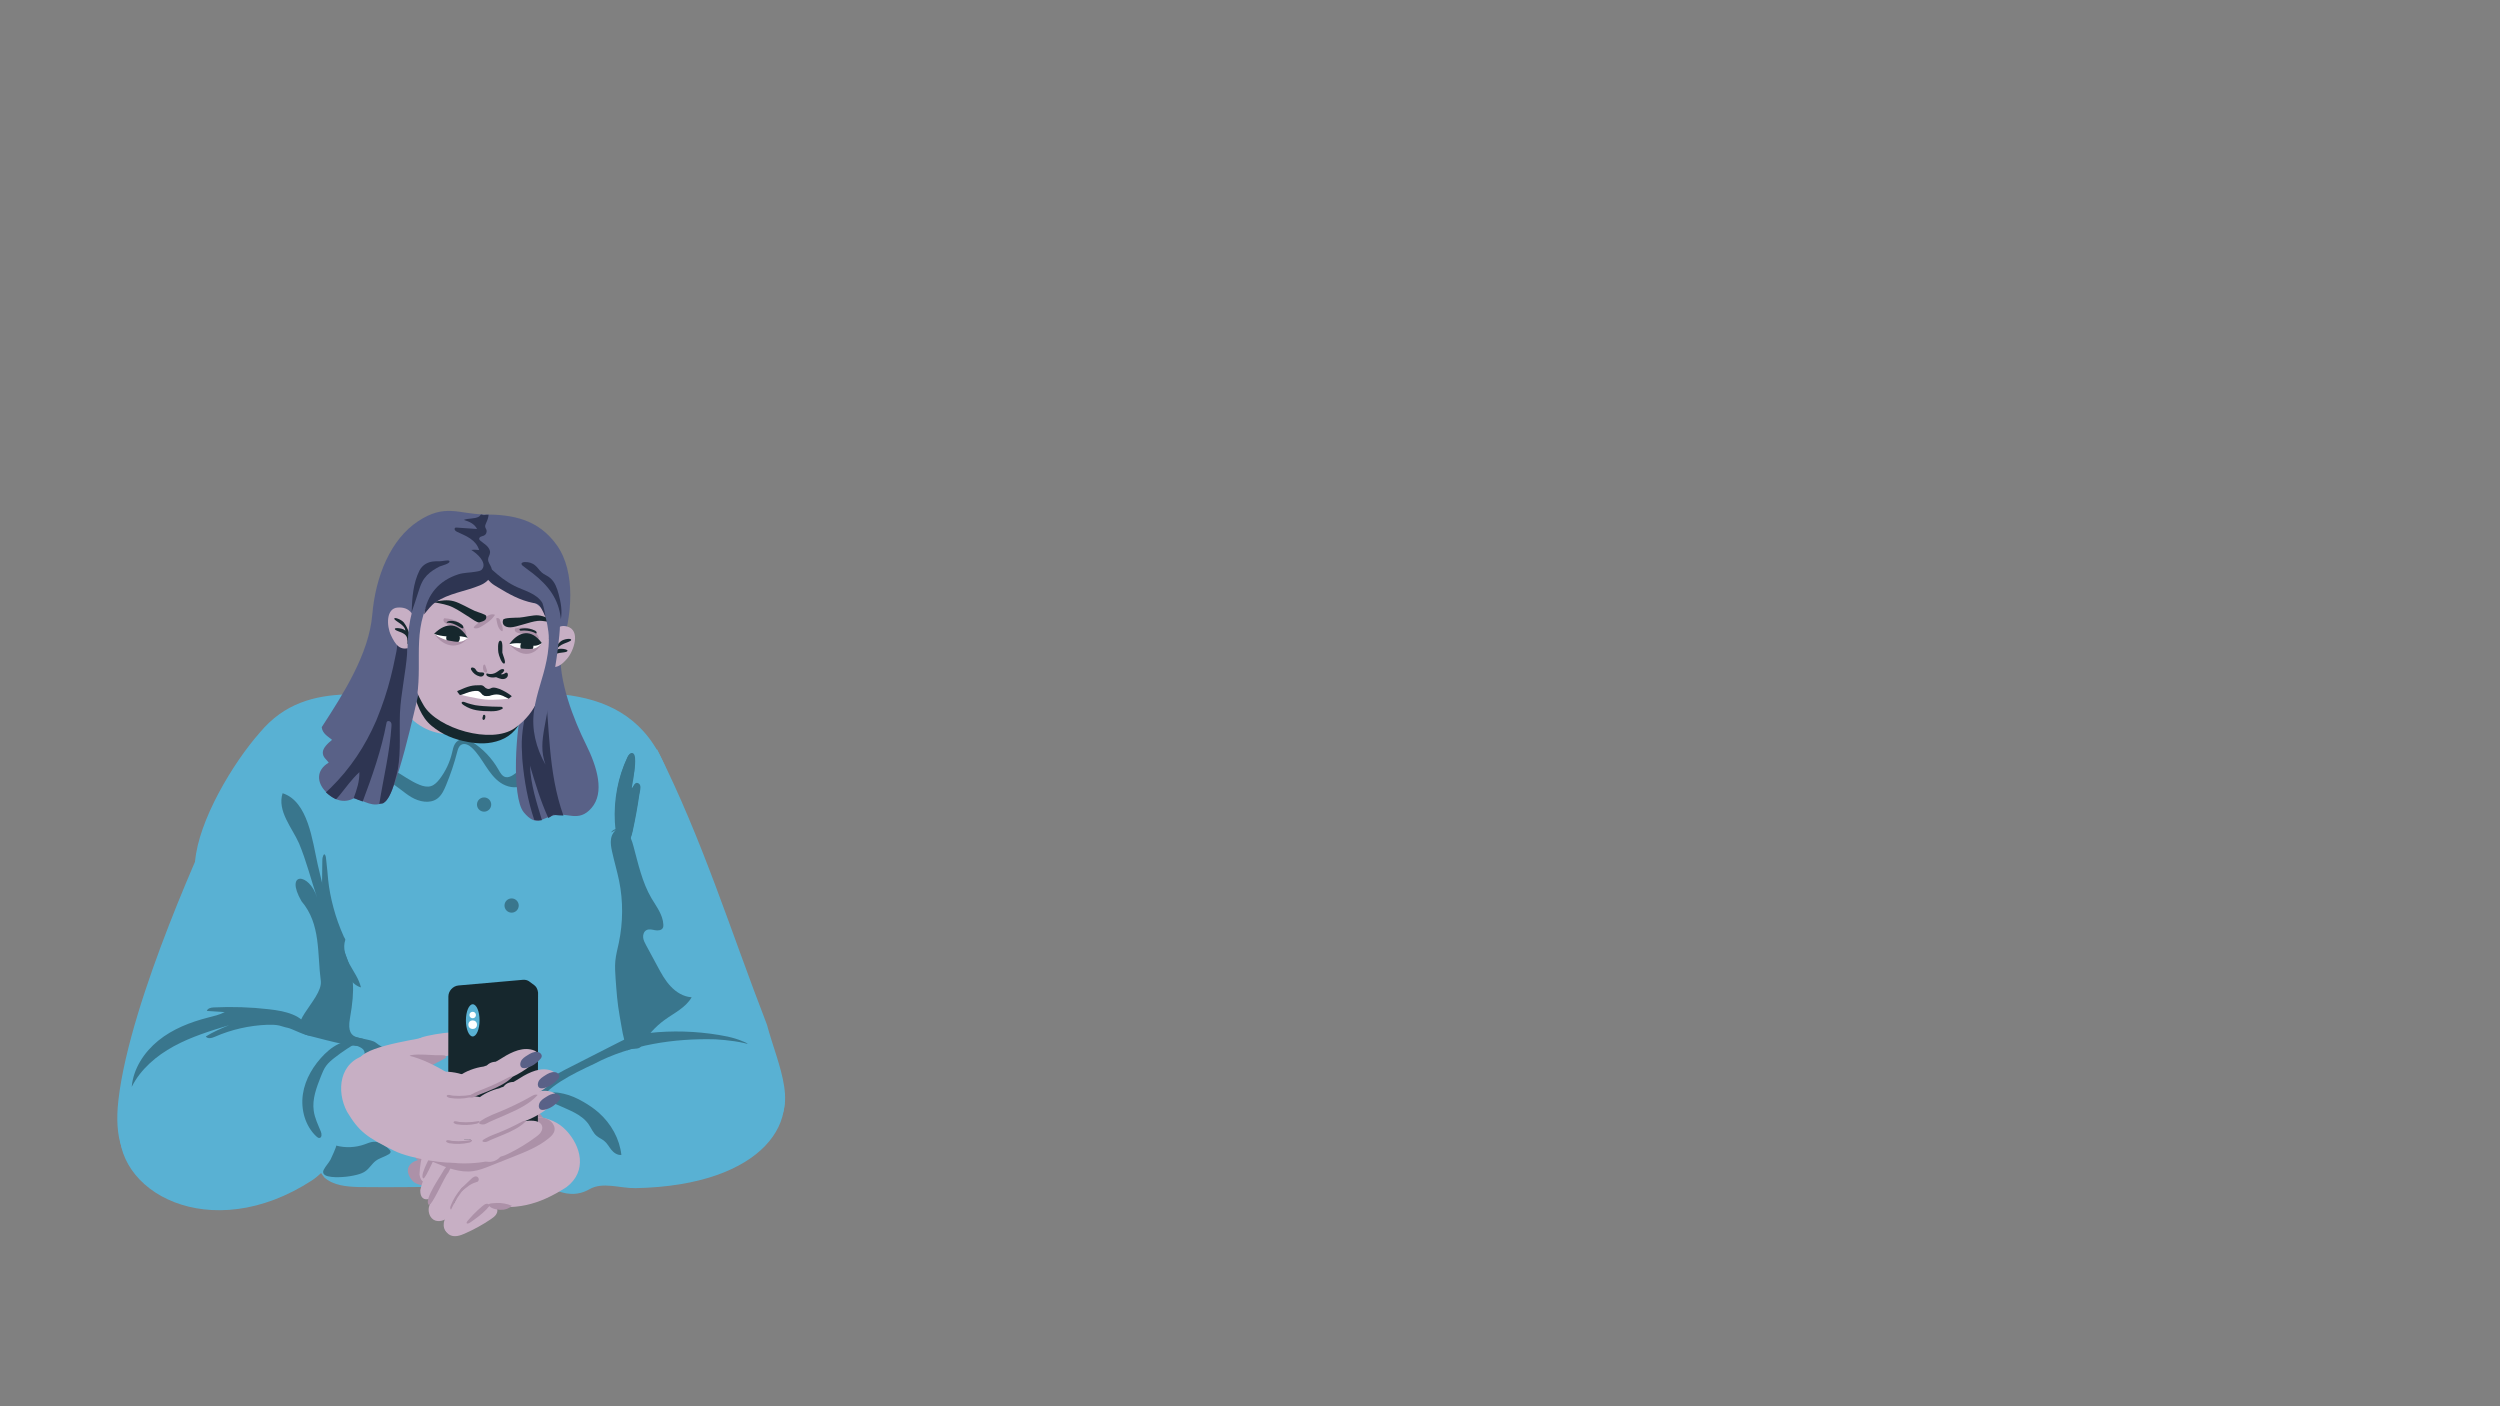 <ns0:svg xmlns:ns0="http://www.w3.org/2000/svg" version="1.1" id="Layer_3" x="0px" y="0px" viewBox="0 0 2562 1441" style="enable-background:new 0 0 2562 1441;" xml:space="preserve" width="2562.0" height="1441.0">
<ns0:rect x="0" y="0" width="2562" height="1441" fill="#808080" stroke="none"/>
<ns0:style type="text/css">
	.st0{fill:#39768D;}
	.st1{fill:#59B1D3;}
	.st2{fill:#C7AFC4;}
	.st3{fill:#AC91A8;}
	.st4{fill:#16272D;}
	.st5{fill:#596187;}
	.st6{fill:#2E3552;}
	.st7{fill:#FFFFFF;}
</ns0:style>
<ns0:g>
	<ns0:path class="st0" d="M632.9,850.2c-4,1.7-6.5,5.9-7.2,10.2c-0.7,4.3,0.1,8.7,1,12.9c2.2,10.1,5.2,20.1,7.3,30.3   c4.2,20.8,4,42.5-0.3,63.3c-1.3,6.2-3,12.3-3.6,18.6c-0.6,6.2-0.1,12.5,0.3,18.8c0.9,12.4,1.8,24.8,4,36.9   c2.8,15.4,2.4,12.3,7.3,27.2c4.5-3.5,7-9,9.8-13.9c5.9-10.4,19.3-1.4,29-8.4c9.9-7.2,21.8-12.7,27.8-23.3   c-8.3-0.5-15.8-5.1-21.5-11.2c-5.7-6-9.7-13.4-13.6-20.7c-3.8-7-7.6-14-11.4-21.1c-1.4-2.6-2.9-5.3-3.2-8.3c-0.3-3,0.9-6.3,3.6-7.6   c2.7-1.3,5.8-0.3,8.7,0.2c2.9,0.5,6.6,0.2,7.9-2.4c0.5-1,0.6-2.3,0.5-3.5c-0.5-10-7.2-18.5-12.3-27.1c-9.4-16.2-13.4-34.9-18.3-53   c-1.5-5.6-3.3-11.5-7.8-15.3c-4.4-3.7-12.4-3.9-15.2,1.2" />
	<ns0:path class="st1" d="M266.3,750.7c-27.6,31.2-63,90.4-66.4,132.4c2.1,10.4,24.2,12.4,33.7,17.3c75.4,35.3,121.7,32.9,94.4,177.4   c-7.9,41.5-24.3,93,4.4,128.9c9.4,8.3,22.9,9.4,35.4,9.8c73.3,0.9,146.6-2.2,219.9-3c62.4,6,78.8-42.4,68-96.1   c-4.8-49.2-8.7-77.6-14.9-126.5c-0.8-9.8,10.1-24.8,8-55.5c-3.2-47-23.6-71.2-12.1-80.5c12.5-14,51-35.2,49.1-57.8   c-34.2-105.3-138.2-89-225.9-81C390.8,718,316.2,690.7,266.3,750.7z" />
	<ns0:path class="st0" d="M430,804.3c3.7,1.5,7.9,2.5,11.7,1.3c3.7-1.2,6.5-4.2,8.9-7.3c6.1-8,10.4-17.2,12.7-27   c0.7-3.1,1.3-6.2,2.9-8.9c1.6-2.7,4.6-4.9,7.7-4.5c0.2-1,0.4-1.9,0.5-2.8c1.3,0.4,2.6,0.8,3.9,1.2c1.4,1.5,3.2,2.5,4.9,3.6   c11.4,7.1,21,17.1,27.6,28.8c1.8,3.2,3.9,7,7.5,7.7c2.6,0.5,5.2-0.7,7.4-2.1c4.1-2.6,7.6-5.9,10.5-9.7c2-2.7,4.2-7.5,7.2-8.8   c3.1-1.4,11.6-6.4,11.4-3.1c0,0.7-4.5,10-4.7,10.7c-3.1,8.6-7,18-15.2,21.8c-7,3.2-15.5,1.3-21.9-3c-6.4-4.3-11-10.7-15.3-17.2   s-8.3-13.2-13.9-18.5c-3-2.9-7.6-5.4-11.2-3.2c-2.5,1.5-3.4,4.6-4.1,7.4c-3,11.6-6.8,23-11.4,34c-2.1,5.2-4.6,10.5-9.1,13.8   c-7.5,5.4-18.3,3.2-26.3-1.5c-8-4.7-14.7-11.6-23-15.9c-3-1.5-6.8-3.1-8.5-6.3c-1.5-2.8-0.2-7.9,3.3-8.8c1.7-0.4,3.7,0.5,5.2,1.1   c2.1,0.8,4.1,1.8,6.1,2.9c4,2.2,7.8,4.7,11.6,7.1C420.8,799.8,425.2,802.4,430,804.3z" />
	<ns0:path class="st2" d="M404.5,710c0,0,14.2,48.4,68.8,42.2c54.5-6.1,60.9-65.5,60.9-65.5l-101.8-17.4h-31.4L404.5,710z" />
	<ns0:circle class="st0" cx="496.1" cy="824.5" r="7.3" />
	<ns0:circle class="st0" cx="524.3" cy="928" r="7.3" />
	<ns0:circle class="st0" cx="532.1" cy="1031.9" r="7.3" />
	<ns0:path class="st1" d="M221.8,833.7c-7.9,18-88.3,189.2-100.4,293.2c-9.7,83.2,42.2,83.9,83.8,98.8c21.1,5.9,89.6,5.9,104.7-13   c23-40.3-15.1-85.1-1.5-128.9c25.3-63.7,34-129.4,13.3-196.7C312.2,824.1,229.7,815.7,221.8,833.7z" />
	<ns0:path class="st1" d="M673.5,768.1c47,93.6,74.7,184.4,112.5,282.1c10.9,41.1,36.7,90.1-1.9,111.6c-19.9,9.3-103.3,24.1-121.3,7.9   c-29.3-36.1-20.2-90-40.7-130.9c-35.3-58.8-56.9-121.6-47.5-191.4C573.6,783.5,673.5,768.1,673.5,768.1z" />
	<ns0:path class="st1" d="M123,1150c-9.8,71,92.5,127.8,197.1,59.4c13-8.5,22.4-25.2,37.9-24.5c28.7,1.4,36.3-35.4,38-60.1   c1.9-28.7-4.1-77.7-48.3-58.8c-18.1-13.3-44-21-69.2-19.6c-40.3-0.1-85.3,15.4-117.7,39.5C141.4,1101.2,130.4,1096.2,123,1150z" />
	<ns0:path class="st0" d="M353.9,963.1c-2.9,8.3,0.2,17.5,4.4,25.2s9.6,15,11.6,23.6c-5.5-1.5-9.7-6-13.2-10.5   c-9.5-12-17.6-25.2-22-39.9c-5.1-17-4.9-35-4.7-52.8c0.1-5.7,0.1-11.4,0.2-17.1c0-2.9,0.1-5.7,0.1-8.5c0-2.1,0-3.9,0.8-5.8   c0.3-0.9,0.9-2.5,1.9-1.4c1.1,1.3,1.1,4.1,1.3,5.6c0.9,6.7,1.3,13.5,2,20.2c1,9.6,2.9,19.1,5.4,28.4c2.7,10.2,6.3,20.1,10.6,29.7   C352.5,960.2,354,962.6,353.9,963.1z" />
	<ns0:path class="st0" d="M342.7,1084.1c-3.1,2.4-6.1,5-8.5,8.2c-2.4,3.3-3.9,7.1-5.4,10.9c-4.4,11.2-9,23.1-7.3,35   c1,7.5,4.4,14.4,7.3,21.4c1,2.4,1.2,6.2-1.4,6.6c-1.2,0.1-2.2-0.7-3.1-1.5c-11.6-10.8-16.2-27.8-13.9-43.4s11-29.8,22.2-41   c5.6-5.5,12.4-10.5,20-12.5c2.7-0.7,7.3-2.1,9.4,0.6c0.9,1.1,0.6,2-0.5,2.7c-2,1.3-4,2.5-6,3.8   C351.2,1077.7,346.9,1080.8,342.7,1084.1z" />
	<ns0:path class="st0" d="M275.7,1034.3c-18.8-2.2-37.7-2.8-56.6-1.9c-2.8,0.1-6.4,0.9-7.1,3.6c6.1,0.4,12.2,0.8,18.3,1.2   c-5.3,2.8-11.2,4.1-17.1,5.6c-18.2,4.7-36.2,11.7-50.8,23.5c-14.6,11.8-25.8,28.8-27.4,47.5c9.1-18.1,25.3-31.9,43.1-41.6   c17.8-9.7,37.3-15.7,56.7-21.6c-8.2,3.4-16.4,6.9-23.9,11.6c2,2.8,6.4,1.6,9.5,0.2c16.9-7.4,35.2-11.5,53.6-12.2   c4.1-0.1,8.3-0.1,12.3,0.8c2.9,0.7,5.6,1.8,8.5,2.3c4.2,0.7,19.2,9,23.3,7.8c3.1-0.9-6-13.2-8.3-15.4c-5.5-5.2-14-7.8-21.1-9.4   C284.4,1035.4,280,1034.8,275.7,1034.3z" />
	<ns0:path class="st0" d="M325.6,886c-5.4-24-9.8-64.8-36-73.1c-5.8,18.3,9.9,35.5,16.9,51.5c7.5,18,12.2,37,18.4,55.4   c-7.8-25.7-33.6-26.9-15.9,3.8c20,23.5,16,53.6,19.8,82c1.8,19.3-41.7,48.7-11.5,56c19.8,4.8,55.7,15.9,58.4,6.8   c-0.5-9-21.9,2.3-17.1-24.6C369.9,980.2,349.9,994.2,325.6,886z" />
	<ns0:path class="st0" d="M384.2,1089.9c6.8,1.1,13.5,5.4,15.4,12c0.7,2.6,0.8,5.5,2.4,7.7c2.4,3,6.8,3.1,10.6,2.8   c2.2-0.1,4.8-0.5,5.8-2.5c0.5-0.9,0.5-1.9,0.4-2.9c-0.3-3.7-1.7-7.2-3.4-10.5c-4.3-8.3-10.8-15.5-18.7-20.5   c-3.8-2.5-8-4.5-11.5-7.4c-5.1-4.2-21.9-3.8-29.1-9.5c-0.9-0.7-4.8,3.8-5.4,2.9c-2.4,8.8,22.2,7.5,22.9,16.6   c0.3,3.2-0.2,5.4-2.7,7.5c-1.3,1.1-2.9,1.6-4.4,2.3c-0.8,0.4-3.5,1.8-1.9,2.9c0.7,0.5,1.8,0,2.6-0.2c1.1-0.2,2.1-0.4,3.2-0.6   c2.1-0.4,4.2-0.7,6.4-0.8C379.4,1089.4,381.8,1089.5,384.2,1089.9z" />
	<ns0:path class="st0" d="M736.6,1060.6c-23.6-3.9-47.7-4.6-71.4-2c-6.1,0.7-12.2,1.6-17.9,3.6c-4.4,1.5-8.5,3.6-12.6,5.7   c-16.5,8.4-33,16.8-49.5,25.2c-8.5,4.3-17.1,8.7-24.7,14.5c-4.3,3.3-8.3,7-12.3,10.7c-3.4,3.2-6.8,6.4-10.2,9.6   c-5.2,4.9-10.8,12-7.6,18.3c3.2,6.1,11.8,5.9,18.5,4.7c8.1-1.5,16.2-3.2,24.3-4.9c45.3-9.6,90.7-19.2,135.3-31.8   c21-6,42.2-12.7,60.4-24.8c3.1-2.1,6.3-4.5,7.4-8.1c1.1-3.6-1.3-8.3-5-8.1c-2.8,0.1-4.1,0.8-4.7-2.3c-0.4-2.1-3.5-2.9-5.3-3.7   c-5-2.2-10.3-3.7-15.6-4.9C742.7,1061.7,739.6,1061.1,736.6,1060.6z" />
	<ns0:path class="st0" d="M655.5,810.4c0.2-1.7,0.5-3.5-0.2-5.1s-2.6-2.7-4.2-2c-0.8,0.4-1.3,1.2-1.8,2c-5,8.7,2.4-8.9,0.9-27.9   c-0.2-2-0.8-4.4-2.8-4.8c-2.1-0.4-3.7,1.8-4.6,3.8c-4.8,10.2-8.3,21-10.4,32.1c-2.1,11.1-2.9,22.5-2.3,33.9c0.3,5.7,1,11.3,2,16.9   c0.5,2.8,1,5.6,1.8,8.3c0.3,1.2,0.9,2.6,2.2,2.9c2.8,0.6,5.6-3.5,6.8-5.4c2.6-3.9,3.9-8,4.9-12.5c2.7-12.4,5-24.9,6.8-37.4   C655.1,813.5,655.3,811.9,655.5,810.4z" />
	<ns0:path class="st1" d="M792.5,1091.5c35,54.7-9.8,123.5-141,126.1c-16.3,0.3-33.7-6.8-47.4,1.1c-25.3,14.6-51.7-7.2-66.2-23.5   c-16.9-18.9-37.3-55.7,12.8-63.7c9.4-17.9,34.9-30.4,58.5-41.4c36.5-19.3,81.8-26.2,123.9-25   C758.8,1066.7,789.9,1071.6,792.5,1091.5z" />
	<ns0:path class="st3" d="M466.8,1189.3c13.2-3.6,25.8-9.4,39-12.9c10.9-2.9,22.2-4.2,32.6-8.5c10.4-4.3,20.1-13.1,18.4-20.8   c-0.9-4.1-4.6-7-8.5-9.5c-12.8-8.2-26.4-1.8-45.3-0.1c-19.4,1.7-42-1.1-55.8,11.4c-10.2,9.2-17.5,20-22.2,30.8   c-1.2,2.8,2.1,4.1,1.2,6.9c-0.8,2.3,5.6,2,6.7,4.1c2.3,4.6-0.3,5.6,4.9,4.5C447.5,1193.3,457.2,1191.9,466.8,1189.3z" />
	<ns0:path class="st0" d="M603.1,1152c2.9,4.1,4.5,8.9,8.5,12.2c2.3,1.9,5.3,3.1,7.7,5.1c3.1,2.5,4.8,6,7.2,9s6.2,5.7,10.3,5.3   c-1.8-16.3-10.3-32-23.5-43.6c-4.7-4.1-10-7.7-15.6-10.9c-6.2-3.6-13-6.7-20.2-8.3c-4.1-0.9-13.7-2.9-16.4,1.4   c-3.2,5.1,7.2,8.7,10.8,10.3c5.6,2.5,11.2,4.8,16.6,7.6C594.2,1143.1,599.5,1146.9,603.1,1152z" />
	<ns0:g>
		<ns0:path class="st4" d="M422.9,707.8c4.4,13.1,8.4,27,19.5,36.1c11.1,9.1,23,13.9,37.3,16.5c11,2,21.6,2.3,33-1.9    c11.4-4.2,21.1-14.2,22.4-27.1c0.2-1.8-0.2-3.2-1.5-4.3c-0.8-0.7-1.9-0.7-3-0.6c-5.2,0.3-10,2.2-15.2,3.3    c-19.3,4.1-37.8,3.6-55.2-6.3c-7.2-4.1-12-9.6-18.2-14.6c-3.1-2.5-5.8-4.9-9.1-7c-1.6-1.1-3.2-2.1-5-3c-1.4-0.7-3-1.7-4.6-1.5    c-2,0.2-2,1.9-1.8,3.5C421.9,703.2,422.1,705.5,422.9,707.8z" />
		<ns0:path class="st5" d="M496.1,527.2c-26.1-0.4-39.9-11.4-67.7,7s-43.5,55.7-46.9,95.8s-29.6,81-51.8,115.2c0.7,6.7,6.5,9.5,10.6,13    c-3.7,3-9.5,8.1-9.5,13s3.5,6.8,6.1,10.3c-13.1,7.9-12.2,20.2-3.4,29.5c8.8,9.3,18.9,12.5,29.1,7.1c10.8,1.9,19.4,10.7,31.5,3.7    c12.1-7.1,31.3-96.8,36.1-116.4c35.3,5.3,70,11.2,105.7,15.7c-7.2,22.2-12.1,95.8,0.9,111.4c13,15.5,18.4,5.8,30.2,3.3    c14.1-4.2,25.7,7.8,39.2-7.8c13.5-15.6,6.1-41.5-5.8-65.4c-11.9-23.9-28.9-66-25.7-97.5c11.8-32.7,15.5-78.8-3.9-106.2    C551.4,531.6,524.8,527.3,496.1,527.2z" />
		<ns0:path class="st6" d="M554.7,692.8c-2.9-0.2-5.2,3.1-6.6,5.2c-1.1,1.6-1.6,3.2-2.1,5c-0.7,2.9-1.4,5.6-2.2,8.4    c-1.9,7.1-3.9,14.1-5.4,21.3c-1.6,7.2-2.8,14.5-3.4,21.9c-0.6,7.4-0.2,14.9,0.2,22.3c0,0.9,0.1,1.9,0.2,2.8    c1.9,20.8,5.5,40.8,12.1,60.5c2.7,0.6,5.2,0.7,7.9,0.3c-5.6-18.5-11.5-36.4-12.3-55.9c5.5,18.3,10.9,36.3,18.8,53.7    c1.8-1,3.5-2,5-3.3c3.5,0.5,7,0.7,10.5,0.8c-16-44.7-14.1-91.7-19.4-138.1C557.8,696,557.2,693,554.7,692.8z" />
		<ns0:path class="st6" d="M417.3,668.9c0.2-2.8,0.3-5.9-1.2-8.4c-1.5-2.5-4.6-3.9-7.4-2.9c-2.1,0.8-1.6,3.2-1.8,4.9    c-0.2,3.5-1,6.9-1.7,10.2c-1.4,7.3-3.1,14.5-4.9,21.7s-3.9,14.2-6.2,21.2s-4.8,13.6-7.5,20.3c-0.3,0.8-0.7,1.6-1,2.5    c-11.3,26.1-26.5,49.2-46.9,69.2c-1.5,1.4-3.2,3-4.7,4.4c3.2,2.9,6.5,5.3,10.4,7.1c1.2-1.3,2.6-2.8,3.7-4.2    c6.6-8.2,12.5-16.5,20.2-23.6c0.2,9.5-2.6,17.9-5.9,26.7c0.1-0.1,0.1-0.1,0.2-0.2c3,1.4,6,2.6,9.1,3.6    c9.8-26.2,19.1-52.5,24.3-80.1c0.1-0.8,0.3-1.7,1-2.1c1.2-0.7,2.8-0.1,3.6,1.1c0.7,1.2,0.7,2.4,0.6,3.8    c-1.7,27-8.3,53.1-12.5,79.9c2.6-1.3,2.4,0.7,5.4-1.8c6.7-5.4,10.1-19.8,12.5-28.8c0.3-1,0.9-3.6,1.2-5.4    c3.2-19.1,1.3-38.1,2.1-57.7C410.9,710.2,415.8,689.4,417.3,668.9z" />
		<ns0:path class="st2" d="M427.3,637.4c-4.4-8.1-7.5-15.5-19.6-14.8c-12.2,0.7-11.6,18.7-7.1,28.3s9.3,16.7,20.1,12.5    c1.1,24-0.4,35.8,13.5,59.5c13.9,23.7,69.4,40.2,93.3,23.3c23.9-16.9,28.2-39,34.2-64.1c7.7,3.8,13.1,0.2,19.4-7    c6.8-7.7,14.5-29.4-0.1-33.1c-10.8-2.8-13.1,7.3-18.6,12.7c3.3-16.5-2.6-31.6-17.2-38.4c-17-8-29-13.4-40.9-27    c-11.7,10-24.3,15.4-39.5,17.3C447.5,608.8,432.6,620.5,427.3,637.4z" />
		<ns0:path class="st3" d="M507.3,630.1c-1.7-0.8-3.7-0.7-5.5,0c-1.8,0.7-3.3,1.8-4.8,2.9c-2.7,2-5.4,4-7.9,6.2    c-0.6,0.6-1.3,1.2-1.9,1.7c-0.5,0.5-1.1,1-1.5,1.6c-0.4,0.6-0.2,1.1,0.5,1.3c1.9,0.6,4.4-0.2,6-1.1c2.8-1.5,5.5-3.4,8.1-5.3    c2.4-1.8,4.7-3.9,6.3-6.4C506.9,630.8,507.1,630.4,507.3,630.1z" />
		<ns0:path class="st4" d="M445.5,616.5c-0.8,0.1-0.6,0.8,0.1,0.9c6,1.1,12.9,2.2,18.5,5c5.7,2.7,11.5,6.9,16.7,10    c2.7,1.6,8.2,6.1,10.5,5.4c3.9-1.2,7.7-1.9,7-6.5c-0.2-1.7-8.7-3.9-11.9-5.3c-5.6-2.5-15-8.1-21.1-9.8    C458.3,614.2,452,615.6,445.5,616.5z" />
		<ns0:path class="st4" d="M569.4,638c0.7,0.4,0.3,1-0.4,0.9c-5.5-1.2-12.3-3.2-18-2.6c-8,0.8-21.7,6.5-27.9,6.6s-9-3.3-7.5-7.7    c0.7-2.3,12.5-2.1,16.8-2.3c4.1-0.2,14.4-2.8,19.1-2.3C558.5,631.3,564,634.7,569.4,638z" />
		<ns0:path class="st7" d="M471.6,712c0,0,17.2,4.1,25.9,4.9c8.7,0.8,23.8-0.8,23.8-0.8l-7.8-4.4l-23.8-5.5L471.6,712z" />
		<ns0:path class="st4" d="M512.5,656.6c3.4-0.5,2.1,10.2,2.3,12.2c0.3,2,4.4,10.6,1.9,11.2s-5.6-8.6-6-11.4    C510.4,666.7,509.7,657,512.5,656.6z" />
		<ns0:path class="st4" d="M482.6,685.1c-0.1,0.5,0.1,1,0.3,1.4c2,3.5,4.8,5.7,8.7,6.7c0.7,0.2,1.3,0.2,1.9,0.1c1.2-0.2,2.1-1,2.6-2.1    c0.2-0.4,0.3-0.9,0-1.3c-0.5-0.8-1.4-0.8-2.3-0.8c-1.8,0-3.6,0-5-1.2c-0.8-0.7-1.1-1.8-1.8-2.5s-1.5-1.2-2.5-1.3    C483.7,683.9,482.8,684.2,482.6,685.1z" />
		<ns0:path class="st4" d="M513.8,695.8c1.7,0.2,3.3,0.2,4.8-0.8c1.5-1,2.2-2.6,1.8-4.3c-0.1-0.6-0.4-1.1-1-1.3c-1-0.3-1.7,0.4-2.7,1    s-2.3,0.8-3.5,0.5c1.4-0.8,2.4-1.8,3.2-3.1c0.3-0.4,0.4-1,0.2-1.4s-0.4-0.5-0.7-0.6c-1.4-0.4-2.7,0.2-3.8,0.9    c-1.8,1.1-3.3,2.5-5.4,3.3c-2.6,1-5.2,1-7.8,0.1c-0.6,0.5-0.7,1.2-0.3,1.9c0.4,0.6,0.9,1,1.6,1.3c1.8,0.8,3.7,1.1,5.7,1    c0.9,0,1.8-0.4,2.5-0.3c0.8,0.1,1.2,0.5,1.8,0.7C511.5,695.1,512.6,695.6,513.8,695.8z" />
		<ns0:path class="st4" d="M471.3,712.3c3.5-0.2,10.3-4.8,18.1-4.2c2.8,0.2,4.8,4.2,7,4.9c3.9,1.3,8.2-1.5,12.8-1.3    c5.1,0.2,7.3,2.1,12.1,4.3l3.2-2.5c-1.6-1.8-16.1-11.4-21.4-8.2c-2.7,1.6-5.2,0.3-6.8-1.5c-0.9-1-2.2-1.6-3.6-1.6    c-9,0-11.6,0.5-23.9,5.9C467.8,708.6,470.6,711.2,471.3,712.3z" />
		<ns0:path class="st4" d="M493.1,710.5c1.3,1.5,2.9,2.3,5,2.6c2,0.3,4.5-0.2,6.2-1.7C500.5,711,496.8,710.8,493.1,710.5z" />
		<ns0:path class="st4" d="M487.2,722.7c2.6,0.4,5.3,0.7,8,0.9c5.9,0.5,11.9,0.6,17.8,0.7c0.6,0,1.1,0,1.6,0.3c0.5,0.3,0.8,0.9,0.5,1.5    c-0.1,0.3-0.3,0.4-0.6,0.5c-3.6,2-7.3,2.3-11.2,2.3c-5.2,0-10.2-0.2-15.3-1.1c-2.2-0.4-4.2-1-6.3-1.8c-2.1-0.8-4-1.8-5.9-3    c-0.8-0.5-1.9-1.2-2.4-1.9c-0.5-0.8-0.4-1.5,0.4-1.8c0.7-0.3,1.6,0,2.3,0.2c1.1,0.4,2.2,0.9,3.3,1.2c2.3,0.7,4.5,1.3,6.9,1.8    C486.6,722.6,486.9,722.7,487.2,722.7z" />
		<ns0:path class="st4" d="M495,733.6c-0.1,0.8-0.5,1.5-0.6,2.2s0.2,1.6,0.8,1.9s1-0.1,1.4-0.5s0.5-0.9,0.6-1.4c0.1-0.5,0.1-0.9,0.2-1.3    c0-0.5,0-0.9-0.2-1.3c-0.2-0.4-0.5-0.7-1-0.7c-0.5,0-0.8,0.2-1.1,0.6s-0.2,0.8-0.2,1.3" />
		<ns0:path class="st7" d="M444.8,649.5c5.4,4.3,12.5,8.2,19.1,9.4c6.5,1.2,11.2-0.7,15.6-5.1c-3-5.6-8.8-7.9-15.1-8.5    C458,644.6,450.3,645.8,444.8,649.5z" />
		<ns0:path class="st3" d="M495,684.9c0.1,0.9,0.2,1.8,0.6,2.6c0.4,0.8,1.1,1.5,2,1.7c0.3,0.1,0.6,0.1,1-0.1c0.4-0.2,0.6-0.7,0.6-1.2    c0-0.5-0.2-1-0.3-1.4c-0.3-0.8-0.6-1.7-0.8-2.4s-0.5-1.7-0.8-2.3s-0.8-0.9-1.3-0.7c-0.5,0.2-0.7,0.8-0.8,1.2    C495,683.2,495,684,495,684.9z" />
		<ns0:path class="st4" d="M470.9,656c-1.3,3.6-5.3,4.8-8.8,3.7c-3.5-1.2-5.8-4.5-4.4-8.1c1.3-3.6,5.3-4.9,8.8-3.7    C470,648.9,472.2,652.4,470.9,656z" />
		<ns0:path class="st3" d="M455.1,633.6c10.8,0.4,20.6,4.9,22.9,16.2c-0.2,1-1.3,0.4-1.5,0C472.3,641.7,450.4,641.2,455.1,633.6z" />
		<ns0:path class="st7" d="M521.8,660.2c5.6,3.7,12.7,6.7,19.3,6.7c6.5,0,10.7-3,14.2-8c-3.6-5.1-9.2-6.8-15.5-6.4    C533.6,652.9,526.5,655.6,521.8,660.2z" />
		<ns0:path class="st4" d="M444.8,649.5c13.1-12.7,25-11.2,34.7,4.3c0,0-5-2.2-11.3-1.7C453,653.3,444.8,649.5,444.8,649.5z" />
		<ns0:path class="st4" d="M546.5,663.5c-0.7,3.7-4.1,6.2-7.8,5.4c-3.7-0.8-6-4.2-5.3-7.9c0.7-3.7,4.1-6.1,7.8-5.4    S547.3,659.8,546.5,663.5z" />
		<ns0:path class="st4" d="M413.9,638c2.1,2.6,7.2,11.7,5.8,17.5c0,0,0.1,0.1,0.1,0.1c0,0,0,0,0,0.1c0,1.3,0.1,2.5,0,3.8    c0,0.5-0.5,0.9-1.1,0.9c-0.1,0-0.1,0-0.2,0c-0.5-0.1-0.8-0.5-0.9-1c-0.1-1.2,0.3-2.4-0.2-3.6c0.2-8.1-10.8-8.1-12.6-10.8    s10.9-0.9,10.5,1.8c0.7-6.2-10.7-10.2-11.2-12.6C403.5,631.9,411.3,634.8,413.9,638z" />
		<ns0:path class="st3" d="M527.8,644.1c10.2-2.6,20.5-0.9,24.6,9.7c0.3,0.8-1.1,0.8-1.4,0.5C545.7,647.5,524.9,652.1,527.8,644.1z" />
		<ns0:path class="st4" d="M574.6,657.3c-2.7,2.2-10.6,10.8-11,16.9c0,0-0.2,0.1-0.1,0.1c0,0,0,0,0,0.1c-0.4,1.3-0.9,2.6-1.2,4    c-0.2,0.6,0.2,1.1,0.7,1.3c0.1,0,0.1,0,0.2,0c0.6,0,0.9-0.3,1.1-0.8c0.5-1.2,0.5-2.6,1.4-3.7c2.2-8.2,12.8-5.4,15.5-7.7    c2.8-2.3-10.2-4.1-10.5-1.1c1-6.6,13.2-7.9,14.5-10.3C586.4,653.7,577.9,654.6,574.6,657.3z" />
		<ns0:path class="st5" d="M415.3,752.7c2.2-9.6,6.5-16.5,9.3-26.2c5.1-17.8,4.6-36.6,4.6-55.4c0-18.8,1.1-36.3,9.7-53.5    c3.2-6.3,8.6-10.8,15.7-11.9c-5-1.6-10.6-2.8-15.6-0.7c-9.7,4-14.3,12.8-16.8,22.3C411.3,668.5,424.5,711.4,415.3,752.7z" />
		<ns0:path class="st5" d="M559,783.6c-9.7-17.1-14.5-36.4-11.7-55.4c2.8-19,9.1-32.6,12.8-51.2c1.8-8.8,3.1-19.8,1.9-29.5    c-2.3-19-8.6-35.2-21-50c9.3,0.8,18.4,3,24.4,10.9c9.4,12.6,9.2,27.6,7.8,42.6c-3,31.9-9.8,63.5-15.3,94.7    C555.4,759.9,554.4,770.3,559,783.6z" />
		<ns0:path class="st6" d="M491.8,599.9c3.7-1.5,7.1-3.7,9.6-6.9c2.6-3.2,3.4-7.2,2.2-11.1c-1-3-3.4-5.3-3.4-8.6c0-2.6,1.8-4.3,2-7    c0.2-2.6-1.4-5-3.3-6.9s-4.3-3.2-6.3-5c-0.8-0.7-1.7-1.4-1.5-2.5c0.5-2.3,3-2.1,5-3.1c2-1,3.1-3.4,2.4-5.8c-0.4-1.2-1.2-2-1.3-3.3    s0.5-2.6,1-3.8c1.3-2.8,2.3-5.4,2.5-8.4c-1.6,0-3.3,0.1-4.9,0.4c-1-0.3-1.9-0.5-2.9-0.7c-0.7,0.8-1.1,1.6-2,2.2    c-4.9,2.7-10.5,1.4-15.6,3.4c5.7,1.8,10.7,3.8,13.6,9.3c-6.8-0.4-13.7-1-20.5-1.4c-0.9-0.1-1.9-0.2-2.3,0.6    c-0.9,1.5,0.7,2.9,2.1,3.6c4.6,2.3,9.4,4,13.7,7c4.3,3,7.6,6.7,9.1,11.8c-2.7-0.4-5.3-0.5-8-0.1c3.5,2.3,6.7,4.8,9.3,8.1    c2.6,3.3,4.7,7.8,1.9,11.5c-1.6,2.2-4.3,2.2-6.8,2.7c-5.9,1.1-11.9,0.8-17.8,2.7c-19.7,6.4-31.8,20.5-35,41    c3.8-4.3,6.7-9,11.6-12.3C459.9,607.9,476.6,606.2,491.8,599.9z" />
		<ns0:path class="st4" d="M521.8,660.2c10.2-13.7,22.6-15.9,33.5-1.3c0,0-5,4.4-11.4,2.4C530,657.1,521.8,660.3,521.8,660.2z" />
		<ns0:path class="st6" d="M527.2,600.4c-9.4-4.8-15.6-10-23.1-16.7c0.2,0,0.2,0,0.3-0.1c-2.2-0.3-5.3-0.7-6.3,1.9    c-1.8,4.5,1.7,8.6,4.8,11.4c2.3,2.1,4.6,3.4,7.1,4.9c11.7,7.1,22.9,13.4,36.4,16.1c1.7,0.3,3.2,0.4,4.8,1.3c1.5,0.9,2.5,2.4,3.4,4    c1.9,3.3,3.4,6.7,4.8,10.2c-0.9-5.2-1.9-10.4-3.5-15.4C549.8,607.8,536.5,605.2,527.2,600.4z" />
		<ns0:path class="st6" d="M545.8,587.4c16.1,12.6,26.9,26.4,29,47.2c1.5-8.8,0-17.1-2.3-25.7c-1.7-6.3-3.7-12.2-8.6-16.5    c-2.7-2.4-6.1-3.4-8.7-5.7s-4-5-6.7-7.2c-3.2-2.7-6.9-3.7-11.1-3.5c-1.3,0.1-3.6,0.7-2.8,2.5c0.3,0.9,1.5,1.5,2.3,2.2    c0.8,0.7,1.7,1.4,2.6,2C541.6,584.5,543.7,585.7,545.8,587.4z" />
		<ns0:path class="st6" d="M432.6,596.5c-1.7,3.2-2.7,6.7-3.9,10.2c-2.3,7-4.4,14-6.9,20.9c0.6-15,1.4-29.4,8.1-43    c1.5-2.9,4.1-5.5,6.5-6.8c4.7-2.7,9.5-2.7,14.2-2.6c2.6,0,8.9-1.6,9.8-0.4c2.1,2.6-8.8,5.2-9.8,5.7c-5.1,2.6-9.2,5.2-13,9    C435.6,591.6,433.9,593.9,432.6,596.5z" />
		<ns0:path class="st3" d="M444.7,649.5c4.3,5.4,9.2,10.2,16.3,11.7s14.1-1.6,18.4-7.4c-5.6,5-10,4.5-19.4,2.7    C454.6,655.4,449.2,653,444.7,649.5z" />
		<ns0:path class="st3" d="M521.8,660.3c4.8,4.8,10,9.6,17.3,9.8c7.3,0.2,13.1-4.8,16.2-11.1c-4,5.5-8.9,6.4-15.9,6    C533.4,664.7,526.7,663.7,521.8,660.3z" />
		<ns0:path class="st4" d="M464.2,639.1c2.2,0.8,4.2,1.9,6.2,3.1c1.3,0.8,2.7,1.7,4.2,1.8c0.4-0.7,0.3-1.6,0-2.3s-1-1.3-1.6-1.8    c-3.3-2.6-7.7-4-11.9-3.6c-1.1,0.1-2.6,0.4-3.3,1.5c-0.2,0.3-0.2,0.5,0.2,0.5c0.4,0,0.8-0.1,1.2-0.1c0.8,0,1.6,0.1,2.4,0.2    C462.5,638.6,463.3,638.8,464.2,639.1z" />
		<ns0:path class="st4" d="M540.5,646.4c3.1,0.4,6.3,1.2,8.9,2.9c0.6-0.4,0.7-1.3,0.3-1.9c-0.4-0.6-1-1-1.7-1.3    c-3.2-1.5-6.8-2.3-10.3-2.2c-0.9,0-1.8,0.1-2.7,0.2c-0.5,0.1-0.9,0.2-1.3,0.2c-0.3,0.1-0.8,0.1-1.1,0.3c-0.4,0.3-0.2,0.9,0,1.2    c0.4,0.6,0.9,0.6,1.6,0.5C536.2,646.1,538.4,646.1,540.5,646.4z" />
		<ns0:path class="st3" d="M509.2,637.3c0.6,3,1.4,6.1,3.5,8.3c0.6,0.7,1.4,1.3,2.3,1.2c0.5-1.8,0.1-3.8-0.5-5.6c-0.6-1.8-1.5-3.5-2-5.3    c-0.3-1.1-0.6-2-1.9-2.4c-0.4-0.1-1.1-0.3-1.6-0.1c-0.5,0.2-0.4,0.9-0.3,1.3C508.9,635.7,509,636.5,509.2,637.3z" />
	</ns0:g>
	<ns0:g>
		<ns0:path class="st3" d="M418.8,1203.8c-0.6-1.6-1-3.3-0.8-5c0.2-2.8,1.8-5.2,3.8-6.8c2-1.6,4.3-2.5,6.6-3.3c1.9-0.7,3.9-1.3,5.9-1.3    c2,0,4.1,0.7,5.5,2.4c1.8,2.2,2.2,5.6,2,8.6c-0.3,5.8-2.3,12.1-6.7,15.3c-1.8,1.3-3.6,0.8-5.5,0.3c-2.3-0.7-4.4-1.6-6.3-3.3    C421.4,1208.8,419.8,1206.5,418.8,1203.8z" />
		<ns0:path class="st2" d="M462.2,1186.1c-1.9-3.3-4.9-26.8-2.5-29.6c11.7-13.6,47-6.2,58.5-8.9c21.5-5.2,46-6.1,62,10.8    c15.1,16,22.1,41.7,0.3,58.2c-29.6,18.9-51.6,23.9-87.5,18.4C472.5,1231.1,461.2,1205.3,462.2,1186.1z" />
		<ns0:path class="st2" d="M482.5,1249.6c-2.7,3.8-5.6,7.7-9.4,10.1c-3.8,2.4-8.9,3.1-11.9,0.3c-2-1.8-2.8-4.9-2.6-7.9s1.2-6,2.3-8.9    c2.1-5.4,4.6-10.7,7.5-15.7c3.9-6.8,9.5-14,16.6-14.8c3-0.3,5.9,0.5,8.2,2.2c2.7,1.9,4.6,4.9,4.7,8.5    C498.1,1229.4,487.7,1242.2,482.5,1249.6z" />
		<ns0:path class="st2" d="M476,1248.4c1.1,3.7,0.3,8.3-2.5,11.4c-1.3,1.5-3,2.7-4.8,3.5c-1.2,0.6-2.4,1.1-3.7,1.4    c-3.5,0.7-7-0.9-8.8-3.8c-1.8-2.9-2-7-0.6-10.6c1.4-3.9,4.8-7.8,8.5-9.3c1.5-0.6,3.4-1,4.9-0.7c1.3,0.3,2.3,1.3,3.2,2.2    C473.9,1244,475.3,1246,476,1248.4z" />
		<ns0:path class="st2" d="M470.6,1242c9.1-5.3,19.5-9.8,30.2-8.6c3.5,0.4,7.5,1.9,8.6,5.2c0.8,2.1,0.1,4.5-1.2,6.3    c-1.3,1.8-3.1,3.1-5,4.4c-8.5,5.8-17.5,10.7-27,14.9c-4.6,2-9.9,3.8-14.6,1.7c-2.1-0.9-3.7-2.6-4.7-4.6c-0.7-1.5-1.5-3.4-1.2-5    c0.3-1.7,1.6-3.2,2.6-4.5c1.5-1.9,3.3-3.6,5.3-5.1C465.8,1244.9,468.2,1243.4,470.6,1242z" />
		<ns0:path class="st2" d="M451,1195.4c-2.7,12.8-18.6,24.7-21.1,8.3c0.4-14.4,6.3-41.1,16.5-45.8C462.8,1150.4,458.6,1178.7,451,1195.4    z" />
		<ns0:path class="st2" d="M456.5,1183.6c-10,5.9-21.8,2.1-19.1-13.3c2.8-16.2,30.8-21.1,40.5-15.1    C493.5,1164.8,472.3,1179.5,456.5,1183.6z" />
		<ns0:path class="st2" d="M452.7,1216.1c-4.7,12-22.3,20.2-22,3.6c2.7-14.1,20.9-52.3,31.7-54.7    C479.6,1161.1,462.8,1201.4,452.7,1216.1z" />
		<ns0:path class="st2" d="M464.8,1232.8c4.2,13.7-17.1,25.8-23.9,13.5C432.3,1229.9,460.6,1211.3,464.8,1232.8z" />
		<ns0:path class="st2" d="M466.3,1230.5c-6.9,10.4-25.6,13.9-22.2-2.3c5.3-13,13.9-40.4,24.8-39.9    C486.6,1189.1,479,1218.8,466.3,1230.5z" />
		<ns0:path class="st3" d="M462.3,1239.5c-1.3-0.4-1-2.5-0.4-3.9c2.5-6.4,6.2-12.4,10.7-17.6c0.6-0.7,3.4-3.2,3.6-1.1    c0.1,1.2-2.7,3.7-3.4,4.8c-2.7,3.5-5.1,7.3-7.3,11.2C465.2,1233.4,462.2,1239.5,462.3,1239.5z" />
		<ns0:path class="st3" d="M459.5,1201.6c6.4-12,4.5-15.5-4.6-2.7c-3.5,6.7-20.4,30-15.7,35.6C442,1237.9,455.2,1206.2,459.5,1201.6z" />
		<ns0:path class="st3" d="M451.5,1175c4.9-6.2,5.9-16-3.3-3.2c-3.5,6.7-19,32.4-14.5,35.8C436,1209.3,447.6,1179.9,451.5,1175z" />
		<ns0:path class="st3" d="M465.7,1152.7c7.6-1,17.1-2.1,24.8-2.4c11.5-0.5,23.4-0.1,34.2-4.9c-13,0.8-26.1,1.7-39.1,2.5    c-8,0.5-13.9,1.2-24.9,5.2L465.7,1152.7z" />
		<ns0:path class="st3" d="M494.5,1235.9c1.2-1,2.4-1.9,3.8-2.2c1.4-0.3,3,0.2,3.8,1.6c-4.8,6-10.7,10.8-16.7,15c-0.8,0.5-6.6,5.4-7.2,3    c-0.3-1.2,2.3-3.5,2.9-4.3c1.3-1.5,2.6-3,4-4.4C488.1,1241.5,491.2,1238.6,494.5,1235.9z" />
		<ns0:path class="st2" d="M465.1,1171.3c6.1,10.1-9,25.6-16.9,17.3C438,1177.6,457.5,1154.9,465.1,1171.3z" />
		<ns0:path class="st3" d="M488,1211.5c0.8-0.2,1.6-0.4,2.1-1.1c0.9-1.1,0.6-3.1-0.4-4c-1-1-2.5-1-3.7-0.5s-2.3,1.4-3.3,2.4    c-2.5,2.2-6.4,6.3-8.9,8.5c-0.8,0.7-2.1,1.9-1.9,3.3c0.3,1.3,1.4,0.5,2,0.1c2.6-1.8,6.4-5.4,9.2-6.7    C484.7,1212.6,486.4,1212,488,1211.5z" />
		<ns0:path class="st3" d="M474.4,1183c0.3-0.6,0.4-1.4-0.1-1.8c-0.2-0.2-0.6-0.2-0.9-0.1c-0.4,0.1-0.8,0.1-1.2,0.2    c-1.9,0.4-3.6,1.2-5.3,2.3c-0.6,0.4-5.3,6.5-5.1,7.6c0.3,1.8,7.3-4.2,8.1-4.5C471.7,1185.9,473.5,1184.9,474.4,1183z" />
		<ns0:path class="st3" d="M512.3,1239.8c4.4,0.3,9-0.9,12.3-4.2c-0.2,0.2-3.4-1.2-3.8-1.3c-1.3-0.4-2.6-0.7-3.9-0.9    c-2.6-0.5-5.3-0.7-8-0.6c-1.3,0-2.7,0.1-4,0.3c-1,0.1-2.8,0.1-3.6,0.8c-1.4,1.2,1.4,3.3,2.2,3.7    C506.1,1239.1,509.5,1239.6,512.3,1239.8z" />
		<ns0:path class="st3" d="M447.5,1182.6c2.4-4.8,5.8-8.8,9.7-12c1.7-1.4,3.6-2.8,4.7-4.9c0.1-0.2,0.2-0.4,0.1-0.7    c-0.1-0.3-0.5-0.4-0.8-0.5c-5.9-0.4-11.7,3.8-14.2,10c-0.9,2.3-1.4,4.8-1.9,7.2c-0.2,1-0.5,2.1-0.4,3.1c0.1,0.5,0.3,1.4,0.9,1    c0.4-0.3,0.7-1.1,1-1.5C446.9,1183.8,447.2,1183.2,447.5,1182.6z" />
	</ns0:g>
	<ns0:path class="st0" d="M633.4,849.4c-4,1.7-6.5,5.9-7.2,10.2c-0.7,4.3,0.1,8.7,1,12.9c2.2,10.1,5.2,20.1,7.3,30.3   c4.2,20.8,4,42.5-0.3,63.3c-1.3,6.2-3,12.3-3.6,18.6c-0.6,6.2-0.1,12.5,0.3,18.8c0.9,12.4,1.8,24.8,4,36.9   c2.8,15.4,3.1,21.2,8,36.1c4.5-3.5,11.6,0.3,14.4-4.7c5.9-10.4,14.1-19.5,23.7-26.5c9.9-7.2,21.8-12.7,27.8-23.3   c-8.3-0.5-15.8-5.1-21.5-11.2c-5.7-6-9.7-13.4-13.6-20.7c-3.8-7-7.6-14-11.4-21.1c-1.4-2.6-2.9-5.3-3.2-8.3c-0.3-3,0.9-6.3,3.6-7.6   c2.7-1.3,5.8-0.3,8.7,0.2c2.9,0.5,6.6,0.2,7.9-2.4c0.5-1,0.6-2.3,0.5-3.5c-0.5-10-7.2-18.5-12.3-27.1c-9.4-16.2-13.4-34.9-18.3-53   c-1.5-5.6-3.3-11.5-7.8-15.3c-4.4-3.7-12.4-3.9-15.2,1.2" />
	<ns0:path class="st0" d="M656.1,809.6c0.2-1.7,0.5-3.5-0.2-5.1s-2.6-2.7-4.2-2c-0.8,0.4-1.3,1.2-1.8,2c-5,8.7-8.2,18.3-9.6,28.2   c1.2-19.1,12-37.1,10.5-56.2c-0.2-2-0.8-4.4-2.8-4.8c-2.1-0.4-3.7,1.8-4.6,3.8c-4.8,10.2-8.3,21-10.4,32.1   c-2.1,11.1-2.9,22.5-2.3,33.9c0.3,5.7,1,11.3,2,16.9c0.5,2.8,1,5.6,1.8,8.3c0.3,1.2,0.9,2.6,2.2,2.9c2.8,0.6,5.6-3.5,6.8-5.4   c2.6-3.8,3.9-8,4.9-12.5c2.7-12.4,5-24.9,6.8-37.4C655.6,812.7,655.8,811.1,656.1,809.6z" />
	<ns0:path class="st0" d="M344.5,1174c9.5,2.5,19.7,2.1,29-1.2c3-1.1,5.9-2.4,9.1-2.7c6.3-0.5,12.1,3.5,16.5,8.1c0.6,0.6,1.1,1.2,1.2,2   c0.1,1.2-1,2.2-2.1,2.8c-4.2,2.6-9.2,3.7-13.1,6.6c-4,3-6.5,7.8-10.7,10.7c-2.5,1.8-5.6,2.8-8.6,3.6c-4.8,1.2-9.7,2-14.7,2.3   c-4.8,0.3-10,0.4-14.8-0.7c-3.6-0.8-6.5-3-4.5-6.8c1.9-3.7,5-6.8,7-10.5C339.4,1187.1,345.3,1174.2,344.5,1174z" />
	<ns0:g>
		<ns0:g>
			<ns0:path class="st2" d="M439.1,1090.1c10.1-7.1,14.1-27.3-3.3-27.2c-13.8,3.3-71.8,10.9-68.1,26.4     C371.9,1107.4,406.3,1112.9,439.1,1090.1z" />
			<ns0:path class="st2" d="M444.4,1084.5c11.1-1.1,23-3.7,32.2-11.5c3-2.6,5.9-6.4,5.3-10c-0.4-2.4-2.2-4-4.4-4.8     c-2.1-0.8-4.5-0.8-6.8-0.7c-10.8,0.3-21.7,1.6-32.5,4c-5.2,1.1-11.1,2.9-14.3,7.7c-1.4,2.1-2.1,4.7-2,7.1     c0.1,1.8,0.4,3.9,1.5,5.2c1.1,1.3,3.1,1.8,4.7,2.3c2.4,0.7,4.9,1,7.5,1.1C438.5,1085,441.4,1084.8,444.4,1084.5z" />
			<ns0:path class="st5" d="M480.9,1060.5c3.4-0.9,6.9-1.9,8-3.1c0.4-0.5,0.5-1-0.2-1.4c-0.7-0.4-2.2-0.7-3.9-0.7     c-0.9,0-1.8,0.1-2.7,0.3c-6.1,0.9-11.8,2.2-15.7,3.8c-1.5,0.7-3.7,1.6-2.3,2.4c1.1,0.6,3.9,0.8,6.2,0.7     C474.4,1062.2,477.9,1061.3,480.9,1060.5z" />
			<ns0:path class="st2" d="M429.7,1082.3c5.1,12.2,25.3,5.9,22.6-7C448.4,1058.3,420.2,1064.8,429.7,1082.3z" />
		</ns0:g>
		<ns0:path class="st3" d="M421.8,1081.2c-0.7,0.1-1.6,0.3-1.9,1c-0.2,0.4-0.2,0.9-0.1,1.4c0.5,3.5,1.7,7,4.1,9.5    c2.4,2.6,6.1,4.1,9.5,3.2c1.3-0.3,2.5-1,3.7-1.6c3.8-2,7.6-4.1,11.4-6.1c1.9-1,3.8-2,5.7-3c0.9-0.5,3.7-1.6,2.9-3    c-0.7-1.3-3-1.2-4.2-1.2c-2,0.1-3.9,0-5.9,0c-4-0.1-8-0.4-12-0.6C430.6,1080.6,426.2,1080.6,421.8,1081.2z" />
	</ns0:g>
	<ns0:path class="st3" d="M446.3,1191.8c12.3,5.1,25.2,10.2,38.4,8.4c6.1-0.8,11.9-3.1,17.7-5.4c7.8-3.1,15.6-6.2,23.4-9.3   c12.9-5.1,26-10.3,36.7-19.1c2.7-2.2,5.4-4.9,5.8-8.3c0.5-3.2-1.2-6.4-3.5-8.6c-7.4-7-19.3-4.4-29-1c-29.3,10.1-57.9,23-88.5,28   c-2.2,0.4-4.5,0.7-6.4,2c-2.2,1.6-3.3,4.9-2.1,7.4C440.4,1189.1,443.2,1190.6,446.3,1191.8z" />
	<ns0:g>
		<ns0:path class="st4" d="M549.9,1012.3L549.9,1012.3L549.9,1012.3c-0.6-1.1-1.5-2-2.5-2.8l0,0l-4.8-3.5c-0.1-0.1-0.2-0.1-0.2-0.2    l-0.1-0.1l0,0c-1.8-1.2-4-1.8-6.3-1.6l-66.1,5.8c-5.7,0.5-10.4,5.6-10.4,11.3l-0.2,140c0,2.5,0.9,4.7,2.4,6.4    c1.1,1.3,6.1,4.8,7.3,5.4c1.6,0.9,3.6,1.4,5.7,1.2l66.1-5.8c5.7-0.5,10.4-5.6,10.4-11.3l0.2-140    C551.2,1015.4,550.7,1013.7,549.9,1012.3z" />
		
			<ns0:ellipse transform="matrix(1.665053e-03 -1 1 1.665053e-03 -562.05 1528.323)" class="st1" cx="484.4" cy="1045.7" rx="16.5" ry="7" />
		<ns0:circle class="st7" cx="484.4" cy="1050.1" r="4.4" />
		<ns0:circle class="st7" cx="484.4" cy="1040.2" r="3.3" />
	</ns0:g>
	<ns0:g>
		<ns0:path class="st2" d="M475.8,1165.1c0.3,3.9-4.5,24.5-8.2,25.9c-6.3,2.4-46.5-3.2-63.4-11.6c-27.9-13.8-36.1-19.3-48.6-40.2    c-11.1-21.1-8.2-51.3,20.3-58.3c37.1-6.2,59.4,3.9,91.7,24C485.9,1117.4,485.3,1146.9,475.8,1165.1z" />
		<ns0:g>
			<ns0:path class="st2" d="M496.8,1170.1c4.6,0.6,9.3,1.2,12.4,3.4c3.1,2.2,4.1,6.2,1.2,10c-2,2.5-5.5,4.6-9,5.8s-7,1.7-10.5,2.1     c-6.4,0.7-12.7,1-18.8,0.8c-8.1-0.2-16.8-1.7-18.2-7.4c-0.6-2.4,0.2-5.2,2-8c2-3.1,5.5-6.2,9.6-8     C472.4,1166,487.8,1169,496.8,1170.1z" />
			<ns0:path class="st2" d="M491.9,1176.3c0.7-4.1,3.5-7.9,7.5-9.1c1.9-0.6,4-0.6,5.9-0.4c1.4,0.2,2.7,0.5,4,1c3.5,1.5,5.9,5.2,6.2,9     c0.3,3.8-1.4,7.7-4.3,10.2c-3.1,2.8-7.9,4.3-12,3.5c-1.6-0.3-3.6-1.1-4.7-2.3c-1.1-1.1-1.5-2.7-1.9-4.1     C491.7,1181.6,491.4,1178.9,491.9,1176.3z" />
			<ns0:path class="st2" d="M514.7,1159.1c9.5-6.1,20.3-11.4,31.6-10.6c3.7,0.3,7.9,1.7,9.1,5.1c0.8,2.2,0.2,4.8-1.2,6.8     c-1.3,2-3.3,3.5-5.2,4.9c-8.8,6.5-18.3,12.3-28.2,17.1c-4.8,2.3-10.4,4.5-15.3,2.5c-2.2-0.9-4-2.6-5-4.7     c-0.8-1.5-1.6-3.5-1.4-5.3c0.3-1.8,1.6-3.5,2.7-4.9c1.6-2.1,3.5-4,5.5-5.7C509.7,1162.4,512.2,1160.7,514.7,1159.1z" />
		</ns0:g>
		<ns0:g>
			<ns0:path class="st2" d="M512.2,1134.6c10.9-5.9,29.6,1.8,19.4,15.1c-10.6,9.2-33.4,21.1-43.3,14.3     C472.4,1153,495.5,1138.3,512.2,1134.6z" />
			<ns0:path class="st2" d="M515.3,1140.5c1.6-13.1,22.7-12.7,23.6,0.5C540,1158.4,511,1159.9,515.3,1140.5z" />
			<ns0:path class="st2" d="M480.4,1156.8c0.7-4.1,3.5-7.9,7.5-9.1c1.9-0.6,3.9-0.6,5.9-0.4c1.4,0.2,2.7,0.5,4,1c3.5,1.5,5.9,5.2,6.2,9     c0.3,3.8-1.4,7.7-4.3,10.2c-3.1,2.8-7.9,4.3-12,3.5c-1.6-0.3-3.6-1.1-4.7-2.3c-1.1-1.1-1.5-2.7-1.9-4.1     C480.3,1162.1,479.9,1159.4,480.4,1156.8z" />
			<ns0:path class="st2" d="M488.8,1143.8c12.3-0.2,25.4,15.2,10.3,22.3c-13.6,3.3-39.4,3.4-45-7.2     C445,1141.9,472.2,1139.4,488.8,1143.8z" />
			<ns0:path class="st2" d="M530.2,1129c9.5-6.1,21-12.8,32.1-10.8c27.8,4.9-26.2,37.4-37.3,32.4C510.5,1143,521.2,1133.9,530.2,1129z" />
			<ns0:path class="st5" d="M559.6,1124.2c2.9-1.9,6.2-3.7,9.7-3.4c1.3,0.1,2.7,0.6,3.7,1.6c1,0.9,1.5,2.4,1,3.7     c-0.2,0.7-0.7,1.3-1.2,1.9c-3.4,4-7.8,7.3-13,8.8c-2,0.6-5,1.3-6.6-0.4c-1.4-1.5-1.2-3.8-0.5-5.6     C553.9,1127.7,557,1125.8,559.6,1124.2z" />
		</ns0:g>
		<ns0:g>
			<ns0:path class="st2" d="M495.6,1093c11.3-4.9,29.3,4.3,18,16.7c-11.3,8.2-35.1,18.2-44.4,10.6C454.4,1107.9,478.6,1095.2,495.6,1093     z" />
			<ns0:path class="st2" d="M496.4,1097.7c1.6-13.1,22.7-12.7,23.6,0.5C521,1115.5,492.1,1117.1,496.4,1097.7z" />
			<ns0:path class="st2" d="M472.9,1100.8c12.3,0.2,24.9,16.2,9.5,22.7c-13.8,2.8-39.5,2-44.8-8.9     C429.2,1097.2,456.5,1095.7,472.9,1100.8z" />
			<ns0:path class="st2" d="M511.3,1086.2c9.5-6.1,21-12.8,32.1-10.8c27.8,5-26.2,37.4-37.3,32.4     C491.6,1100.2,502.3,1091.1,511.3,1086.2z" />
			<ns0:path class="st5" d="M540.6,1081.4c2.9-1.9,6.2-3.7,9.7-3.4c1.3,0.1,2.7,0.6,3.7,1.6c1,1,1.5,2.4,1,3.7c-0.2,0.7-0.7,1.3-1.2,1.9     c-3.4,4-7.8,7.3-13,8.8c-2,0.6-5,1.3-6.6-0.4c-1.4-1.5-1.2-3.8-0.5-5.6C534.9,1084.9,538,1083,540.6,1081.4z" />
		</ns0:g>
		<ns0:g>
			<ns0:path class="st2" d="M511.7,1115.3c10.2-5.6,27.6,1.5,18,14.1c-10,8.7-31.3,20-40.5,13.7C474.4,1132.7,496,1118.8,511.7,1115.3z" />
			<ns0:path class="st2" d="M485.5,1123.7c12.3-1,26.4,13.6,11.7,21.6c-13.4,4.1-54,4-60.3-6.3C426.7,1122.5,468.6,1120.3,485.5,1123.7z     " />
			<ns0:path class="st2" d="M514.3,1118.4c1.6-13.1,22.7-12.7,23.6,0.5C539,1136.3,510,1137.8,514.3,1118.4z" />
			<ns0:path class="st2" d="M485.5,1134.4c0.7-4.1,3.5-7.9,7.5-9.1c1.9-0.6,4-0.6,5.9-0.4c1.4,0.2,2.7,0.5,4,1c3.5,1.5,5.9,5.2,6.2,9     c0.3,3.8-1.4,7.7-4.3,10.2c-3.1,2.8-7.9,4.3-12,3.5c-1.6-0.3-3.6-1.1-4.7-2.3c-1.1-1.1-1.5-2.7-1.9-4.1     C485.3,1139.7,485,1137,485.5,1134.4z" />
			<ns0:path class="st2" d="M529.3,1107c9.5-6.1,21-12.8,32.1-10.8c27.8,5-26.2,37.4-37.3,32.4C509.5,1120.9,520.2,1111.9,529.3,1107z" />
			<ns0:path class="st5" d="M558.6,1102.1c2.9-1.9,6.2-3.7,9.7-3.4c1.3,0.1,2.7,0.6,3.7,1.6c1,0.9,1.5,2.4,1,3.7     c-0.2,0.7-0.7,1.3-1.2,1.9c-3.4,4-7.8,7.3-13,8.8c-2,0.6-5,1.3-6.6-0.4c-1.4-1.5-1.2-3.8-0.5-5.6     C552.9,1105.6,556,1103.8,558.6,1102.1z" />
		</ns0:g>
		<ns0:path class="st3" d="M484.3,1121.8c0.3,1.5-1.5,2.5-3,2.8c-6.6,1.5-13.5,1.7-20.2,0.6c-1-0.2-4.5-1.3-2.9-2.8    c1-0.9,4.5,0.2,5.7,0.4c4.4,0.4,8.8,0.4,13.1,0C477.7,1122.8,484.3,1121.9,484.3,1121.8z" />
		<ns0:path class="st3" d="M491.3,1148.8c0.3,1.5-1.5,2.5-3,2.8c-6.6,1.5-13.5,1.7-20.2,0.6c-1-0.2-4.5-1.3-2.9-2.8    c1-0.9,4.5,0.2,5.7,0.4c4.4,0.4,8.8,0.4,13.1,0C484.7,1149.8,491.3,1148.9,491.3,1148.8z" />
		<ns0:path class="st3" d="M483.7,1168.2c0.3,1.5-1.5,2.5-3,2.8c-6.6,1.5-13.5,1.7-20.2,0.6c-1-0.2-4.5-1.3-2.9-2.8    c1-0.9,4.5,0.2,5.7,0.4c4.4,0.4,8.8,0.4,13.1,0C477.2,1169.1,483.8,1168.3,483.7,1168.2z" />
		<ns0:path class="st3" d="M520.5,1141.5c11.5-5,23-10.9,30.5-19.4c-1.8-1-4.3,0.1-6.1,1.2c-11.1,6.3-22.8,12-35,16.9    c-3.5,1.4-7,2.8-10.3,4.5c-1.7,0.8-3.3,1.7-4.8,2.7c-1.1,0.7-3.2,1.8-3.7,2.9c-0.9,2,3.7,2.3,5.3,1.9c1.8-0.5,3.6-1.7,5.3-2.5    c1.9-0.9,3.8-1.7,5.7-2.5C511.8,1145.2,516.2,1143.4,520.5,1141.5z" />
		<ns0:path class="st3" d="M516.4,1162.6c8.6-3.6,17.1-7.8,22.8-13.8c-1.3-0.7-3.2,0.1-4.5,0.8c-8.3,4.5-17,8.6-26.1,12.1    c-2.6,1-5.2,2-7.7,3.2c-1.2,0.6-2.4,1.2-3.6,1.9c-0.8,0.5-2.4,1.3-2.8,2.1c-0.7,1.4,2.8,1.7,3.9,1.3c1.4-0.4,2.7-1.2,4-1.8    c1.4-0.6,2.8-1.2,4.3-1.8C509.9,1165.2,513.2,1163.9,516.4,1162.6z" />
		<ns0:path class="st3" d="M502.6,1117.2c8.6-3.6,17.1-7.8,22.8-13.8c-1.3-0.7-3.2,0.1-4.5,0.8c-8.3,4.5-17,8.5-26.1,12.1    c-2.6,1-5.2,2-7.7,3.2c-1.2,0.6-2.4,1.2-3.6,1.9c-0.8,0.5-2.4,1.3-2.8,2c-0.6,1.4,2.8,1.7,3.9,1.3c1.4-0.4,2.7-1.2,4-1.8    c1.4-0.6,2.8-1.2,4.3-1.8C496.1,1119.9,499.4,1118.6,502.6,1117.2z" />
	</ns0:g>
</ns0:g>
</ns0:svg>